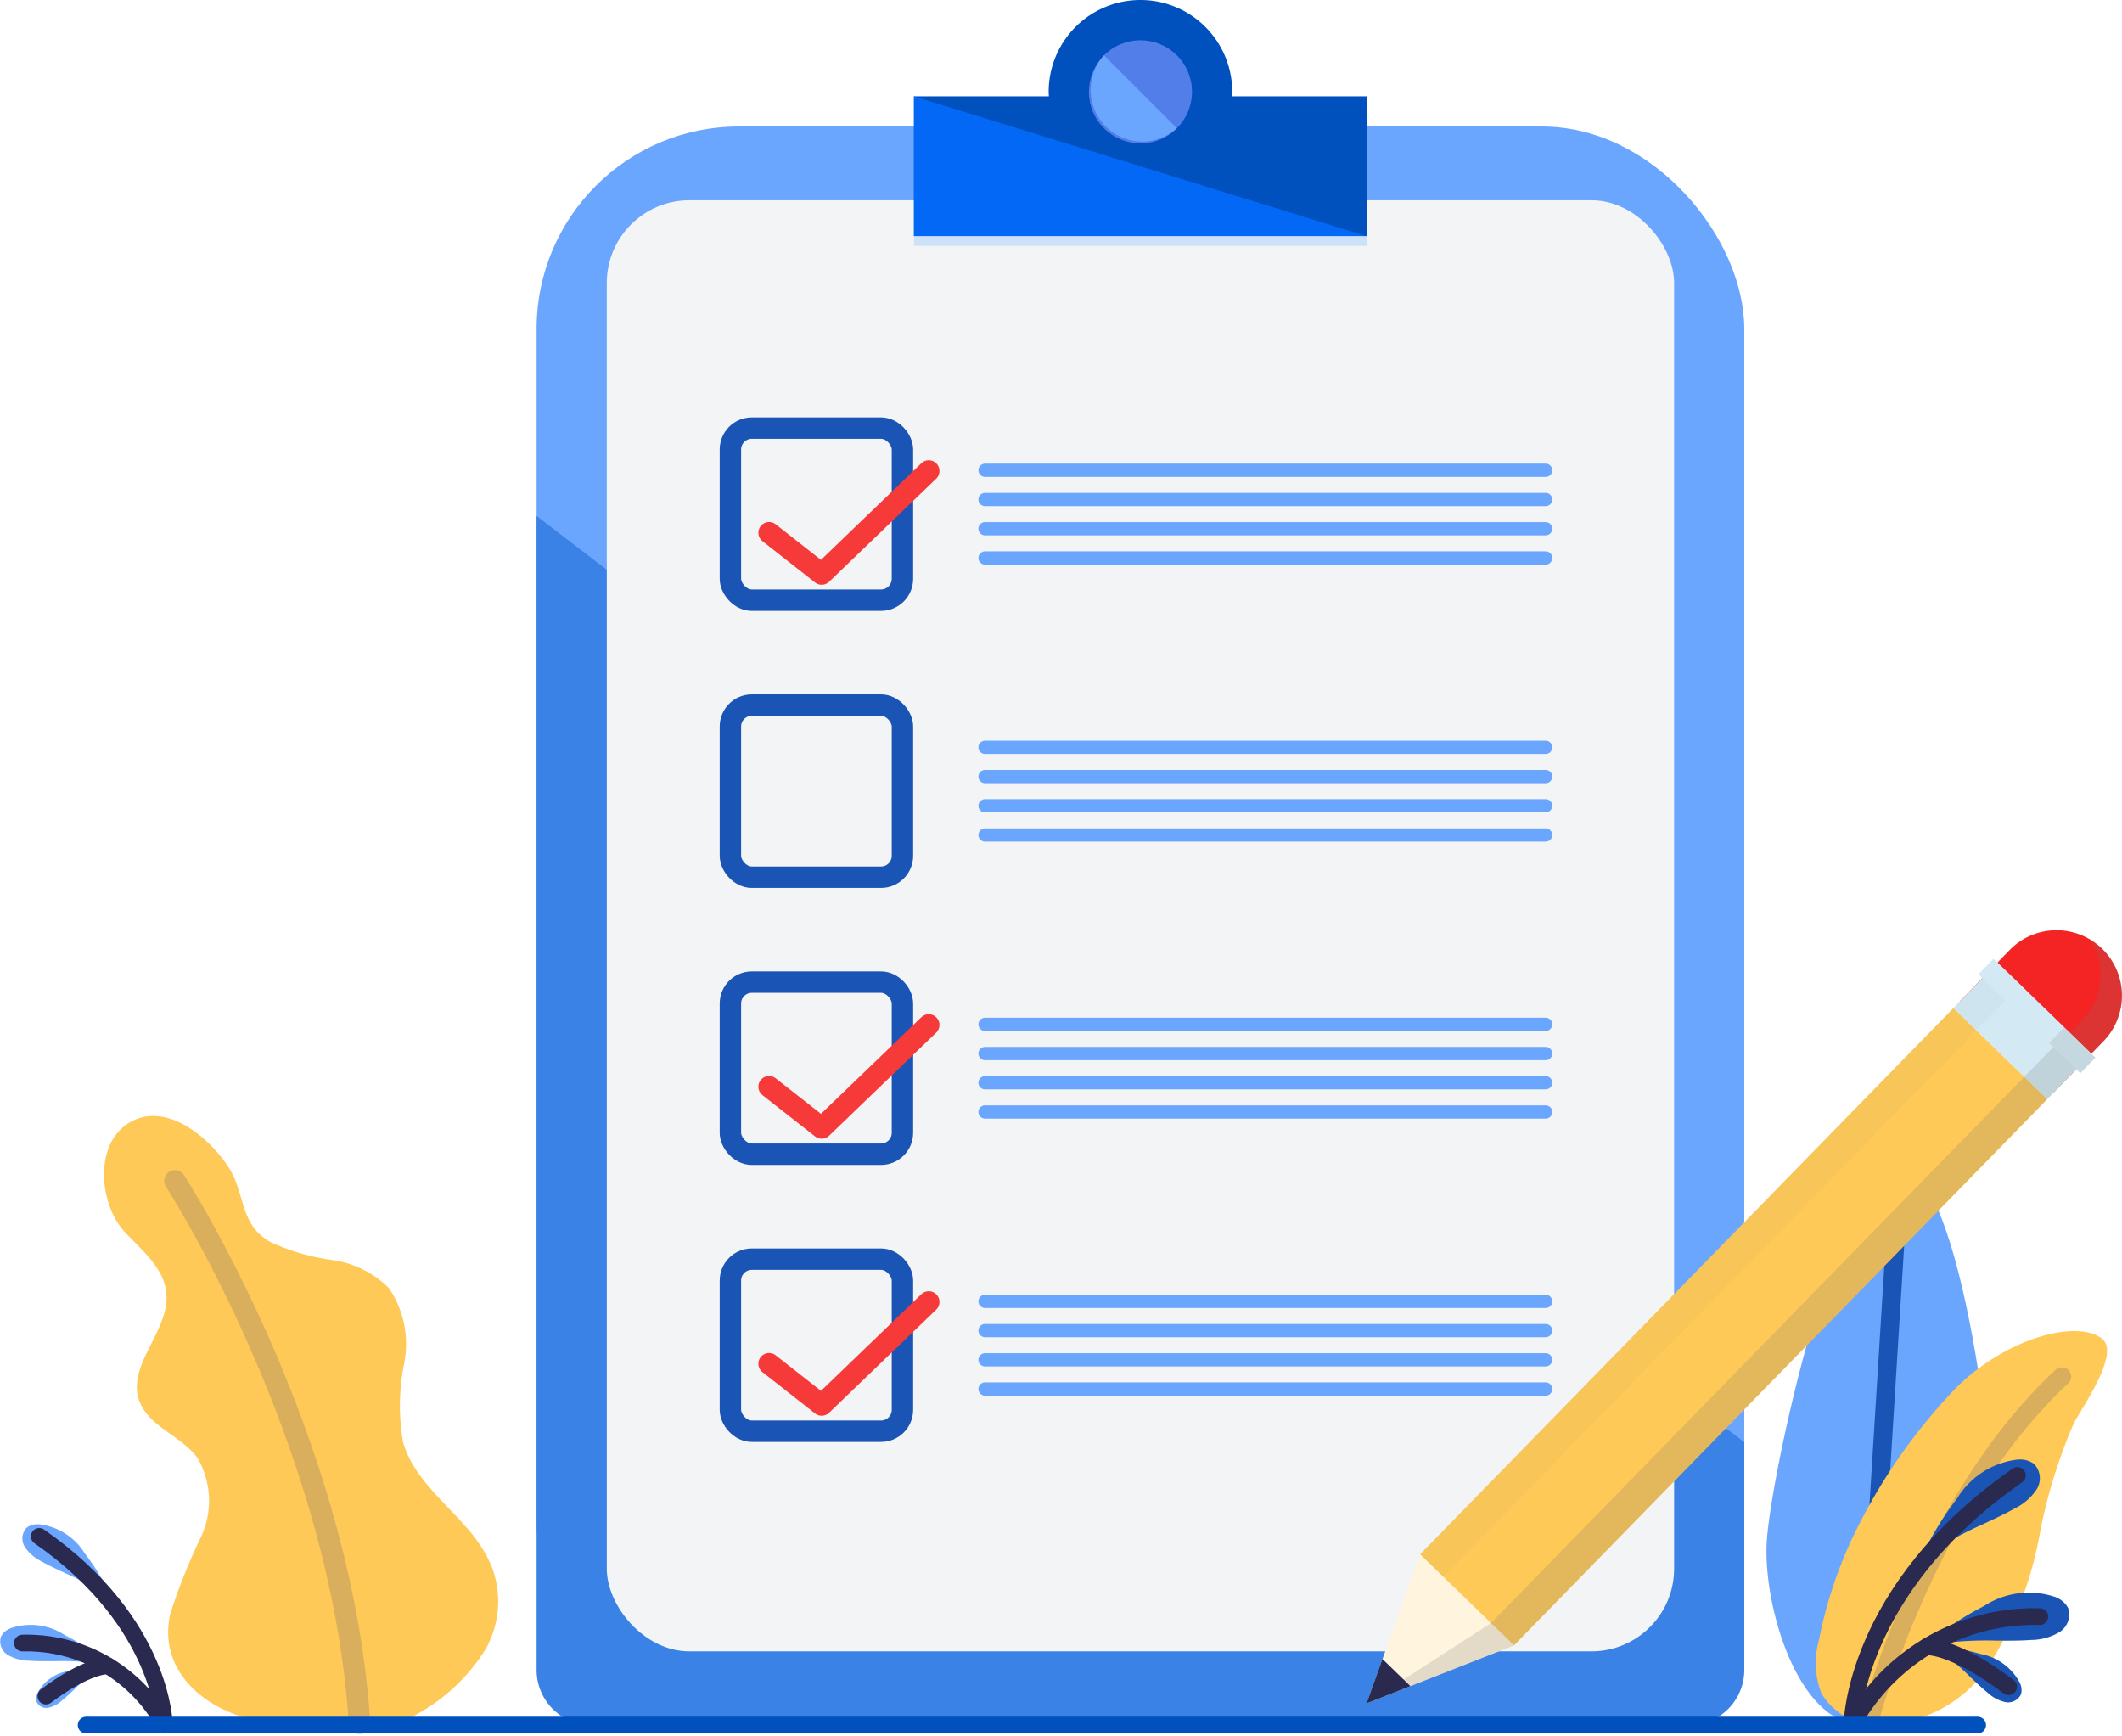 <svg xmlns="http://www.w3.org/2000/svg" xmlns:xlink="http://www.w3.org/1999/xlink" width="99.093" height="81.067" viewBox="0 0 99.093 81.067">
  <defs>
    <filter id="Path_1470" x="35.211" y="20.281" width="8.862" height="7.02" filterUnits="userSpaceOnUse">
      <feOffset dy="1" input="SourceAlpha"/>
      <feGaussianBlur result="blur"/>
      <feFlood flood-color="#f3f4f6"/>
      <feComposite operator="in" in2="blur"/>
      <feComposite in="SourceGraphic"/>
    </filter>
    <filter id="Path_1480" x="35.211" y="46.15" width="8.862" height="7.02" filterUnits="userSpaceOnUse">
      <feOffset dy="1" input="SourceAlpha"/>
      <feGaussianBlur result="blur-2"/>
      <feFlood flood-color="#f3f4f6"/>
      <feComposite operator="in" in2="blur-2"/>
      <feComposite in="SourceGraphic"/>
    </filter>
    <filter id="Path_1485" x="35.211" y="59.085" width="8.862" height="7.02" filterUnits="userSpaceOnUse">
      <feOffset dy="1" input="SourceAlpha"/>
      <feGaussianBlur result="blur-3"/>
      <feFlood flood-color="#f3f4f6"/>
      <feComposite operator="in" in2="blur-3"/>
      <feComposite in="SourceGraphic"/>
    </filter>
  </defs>
  <g id="attendance" transform="translate(-5.193)">
    <g id="Group_1916" data-name="Group 1916" transform="translate(87.683 54.485)">
      <g id="Group_1914" data-name="Group 1914" transform="translate(0)">
        <path id="Path_1448" data-name="Path 1448" d="M314.723,319.141c-.149,2.949-3.358,8.1-6.307,7.956s-4.521-5.545-4.373-8.494,3.289-17.707,6.238-17.558S314.871,316.192,314.723,319.141Z" transform="translate(-304.034 -301.044)" fill="#6aa5fe"/>
        <line id="Line_78" data-name="Line 78" x1="1.487" y2="23.899" transform="translate(4.619 1.918)" fill="none" stroke="#1a55b5" stroke-linecap="round" stroke-linejoin="round" stroke-width="0.867"/>
        <path id="Path_1449" data-name="Path 1449" d="M314.124,338.961a20.5,20.5,0,0,0-1.492,4.636,3.885,3.885,0,0,0,.115,2.45,2.931,2.931,0,0,0,2.2,1.437,6.108,6.108,0,0,0,5.669-2.795,17.4,17.4,0,0,0,2.352-6.189,24.628,24.628,0,0,1,1.555-5.016c.325-.68,2.228-3.3,1.328-3.986-1.231-.967-4.794.085-7.078,2.577A26.612,26.612,0,0,0,314.124,338.961Z" transform="translate(-310.185 -321.478)" fill="#ffc957"/>
        <path id="Path_1450" data-name="Path 1450" d="M321.486,353.158s2.647-10.3,9.036-16.212" transform="translate(-316.725 -327.153)" fill="none" stroke="rgba(68,68,114,0.2)" stroke-linecap="round" stroke-linejoin="round" stroke-width="0.867"/>
      </g>
      <g id="Group_1915" data-name="Group 1915" transform="translate(3.991 13.658)">
        <path id="Path_1451" data-name="Path 1451" d="M360.545,352.511a2.591,2.591,0,0,1-1.037.9c-.475.268-.981.5-1.471.731a16.926,16.926,0,0,0-1.877.971,6.334,6.334,0,0,0-1.151.917,14.571,14.571,0,0,1,1.825-3.1,3.826,3.826,0,0,1,2.848-1.81h.067a1.075,1.075,0,0,1,.685.218A.975.975,0,0,1,360.545,352.511Z" transform="translate(-351.916 -351.116)" fill="#1a55b5"/>
        <path id="Path_1452" data-name="Path 1452" d="M361.869,375.7a2.594,2.594,0,0,1-1.322.37c-.544.039-1.1.035-1.642.031a16.841,16.841,0,0,0-2.112.074,6.316,6.316,0,0,0-1.433.336,14.588,14.588,0,0,1,2.978-2.024,3.826,3.826,0,0,1,3.348-.417l.06.029a1.076,1.076,0,0,1,.526.49A.976.976,0,0,1,361.869,375.7Z" transform="translate(-352.171 -367.639)" fill="#1a55b5"/>
        <path id="Path_1453" data-name="Path 1453" d="M360.33,385.612a1.775,1.775,0,0,1-.831-.436c-.289-.236-.564-.5-.831-.754a11.546,11.546,0,0,0-1.085-.953,4.337,4.337,0,0,0-.87-.5,9.951,9.951,0,0,1,2.43.389A2.614,2.614,0,0,1,361,384.716c.005.014.011.028.016.043a.734.734,0,0,1,.032.49A.667.667,0,0,1,360.33,385.612Z" transform="translate(-353.155 -374.277)" fill="#1a55b5"/>
        <path id="Path_1454" data-name="Path 1454" d="M343.67,365.518s.03-6.3,7.729-11.657" transform="translate(-343.67 -353.112)" fill="none" stroke="#2a294f" stroke-linecap="round" stroke-linejoin="round" stroke-width="0.78"/>
        <path id="Path_1455" data-name="Path 1455" d="M343.67,383.093a9.7,9.7,0,0,1,8.772-5.065" transform="translate(-343.67 -370.687)" fill="none" stroke="#2a294f" stroke-linecap="round" stroke-linejoin="round" stroke-width="0.78"/>
        <path id="Path_1456" data-name="Path 1456" d="M356.455,383.192s1.241-.091,3.832,1.864" transform="translate(-352.968 -374.442)" fill="none" stroke="#2a294f" stroke-linecap="round" stroke-linejoin="round" stroke-width="0.78"/>
      </g>
    </g>
    <g id="Group_1918" data-name="Group 1918" transform="translate(5.193 52.108)">
      <path id="Path_1458" data-name="Path 1458" d="M61.344,311.539c-1.112-1.282-2.519-2.389-2.963-4.007a9.966,9.966,0,0,1,.058-3.653,4.653,4.653,0,0,0-.707-3.506,4.641,4.641,0,0,0-2.664-1.322,9.847,9.847,0,0,1-2.895-.849c-1.423-.816-1.14-2.2-1.9-3.422-.857-1.366-2.852-3.109-4.562-2.2-1.811.961-1.524,3.878-.319,5.166.8.855,1.822,1.674,1.939,2.838.177,1.752-1.831,3.33-1.278,5,.408,1.235,1.965,1.66,2.733,2.709a3.988,3.988,0,0,1,.16,3.7,28.192,28.192,0,0,0-1.432,3.578c-.57,2.571,1.447,4.347,3.745,4.921a32.032,32.032,0,0,0,6.667.278,8.713,8.713,0,0,0,4.321-3.557,4.523,4.523,0,0,0,.245-3.927A6.55,6.55,0,0,0,61.344,311.539Z" transform="translate(-39.564 -292.328)" fill="#ffc957"/>
      <path id="Path_1459" data-name="Path 1459" d="M56.568,303.413s7.777,12.013,8.623,25.352" transform="translate(-48.4 -300.389)" fill="none" stroke="rgba(68,68,114,0.2)" stroke-linecap="round" stroke-linejoin="round" stroke-width="1"/>
      <g id="Group_1917" data-name="Group 1917" transform="translate(0 19.061)">
        <path id="Path_1460" data-name="Path 1460" d="M30.661,362.373a.812.812,0,0,1,.518-.165h.05a2.892,2.892,0,0,1,2.154,1.368,11.018,11.018,0,0,1,1.38,2.347,4.792,4.792,0,0,0-.871-.694,12.792,12.792,0,0,0-1.42-.734c-.37-.172-.753-.35-1.112-.552a1.959,1.959,0,0,1-.784-.681A.738.738,0,0,1,30.661,362.373Z" transform="translate(-29.42 -362.207)" fill="#6aa5fe"/>
        <path id="Path_1461" data-name="Path 1461" d="M26.669,379.953a.813.813,0,0,1,.4-.37l.045-.022a2.892,2.892,0,0,1,2.532.315,11.035,11.035,0,0,1,2.252,1.531,4.793,4.793,0,0,0-1.084-.254,12.755,12.755,0,0,0-1.6-.056c-.408,0-.83.006-1.241-.023a1.961,1.961,0,0,1-1-.28A.739.739,0,0,1,26.669,379.953Z" transform="translate(-26.625 -374.701)" fill="#6aa5fe"/>
        <path id="Path_1462" data-name="Path 1462" d="M32.839,388.015a.556.556,0,0,1,.024-.37c0-.011.008-.022.012-.032a1.975,1.975,0,0,1,1.407-1.03,7.525,7.525,0,0,1,1.837-.294,3.258,3.258,0,0,0-.658.381,8.774,8.774,0,0,0-.821.721c-.2.193-.41.392-.628.57a1.339,1.339,0,0,1-.628.329A.5.5,0,0,1,32.839,388.015Z" transform="translate(-31.128 -379.72)" fill="#6aa5fe"/>
        <path id="Path_1463" data-name="Path 1463" d="M39.2,373.1s-.023-4.767-5.844-8.814" transform="translate(-31.523 -363.717)" fill="none" stroke="#2a294f" stroke-linecap="round" stroke-linejoin="round" stroke-width="0.78"/>
        <path id="Path_1464" data-name="Path 1464" d="M37.1,386.385a7.334,7.334,0,0,0-6.633-3.83" transform="translate(-29.42 -377.005)" fill="none" stroke="#2a294f" stroke-linecap="round" stroke-linejoin="round" stroke-width="0.78"/>
        <path id="Path_1465" data-name="Path 1465" d="M37.392,386.461s-.938-.068-2.9,1.41" transform="translate(-32.348 -379.845)" fill="none" stroke="#2a294f" stroke-linecap="round" stroke-linejoin="round" stroke-width="0.78"/>
      </g>
    </g>
    <g id="Group_1920" data-name="Group 1920" transform="translate(30.251)">
      <rect id="Rectangle_1554" data-name="Rectangle 1554" width="56.396" height="74.642" rx="9.449" transform="translate(0 5.907)" fill="#6aa5fe"/>
      <path id="Path_1466" data-name="Path 1466" d="M86.131,189.31v53.885a2.573,2.573,0,0,0,2.574,2.574h51.249a2.574,2.574,0,0,0,2.574-2.574V232.56Z" transform="translate(-86.131 -165.219)" fill="#3a82e5"/>
      <rect id="Rectangle_1555" data-name="Rectangle 1555" width="49.843" height="67.755" rx="3.862" transform="translate(3.277 9.351)" fill="#f3f4f6"/>
      <g id="Group_1919" data-name="Group 1919" transform="translate(17.622)">
        <path id="Path_1467" data-name="Path 1467" d="M165.681,105.358c0-.07.011-.14.011-.211a4.286,4.286,0,1,0-8.572,0c0,.071.007.141.011.211h-6.3v6.534h21.152v-6.534Z" transform="translate(-150.83 -100.861)" fill="#0050be"/>
        <path id="Path_1468" data-name="Path 1468" d="M150.83,117.372v6.533h21.152Z" transform="translate(-150.83 -112.875)" fill="#0268f5"/>
        <circle id="Ellipse_340" data-name="Ellipse 340" cx="2.407" cy="2.407" r="2.407" transform="translate(7.429 2.991) rotate(-22.628)" fill="#527ee9"/>
        <path id="Path_1469" data-name="Path 1469" d="M181.529,110.349a2.407,2.407,0,0,0,3.4,3.4Z" transform="translate(-172.654 -107.765)" fill="#6aa5fe"/>
        <rect id="Rectangle_1556" data-name="Rectangle 1556" width="21.152" height="0.45" transform="translate(0 11.031)" fill="#cde1f9"/>
      </g>
    </g>
    <g id="Group_1929" data-name="Group 1929" transform="translate(39.301 19.989)">
      <g id="Group_1922" data-name="Group 1922" transform="translate(0)">
        <rect id="Rectangle_1557" data-name="Rectangle 1557" width="8.034" height="8.034" rx="1" fill="none" stroke="#1a55b5" stroke-miterlimit="10" stroke-width="1"/>
        <g transform="matrix(1, 0, 0, 1, -34.11, -19.99)" filter="url(#Path_1470)">
          <path id="Path_1470-2" data-name="Path 1470" d="M125.926,181.126l2.457,1.929,5-4.813" transform="translate(-90.01 -157.25)" fill="none" stroke="#f63a3a" stroke-linecap="round" stroke-linejoin="round" stroke-miterlimit="10" stroke-width="1"/>
        </g>
        <g id="Group_1921" data-name="Group 1921" transform="translate(11.582 1.662)">
          <path id="Path_1471" data-name="Path 1471" d="M188.256,181.293h-26.18a.309.309,0,0,1-.309-.309h0a.309.309,0,0,1,.309-.309h26.18a.309.309,0,0,1,.309.309h0A.309.309,0,0,1,188.256,181.293Z" transform="translate(-161.767 -180.675)" fill="#6aa5fe"/>
          <path id="Path_1472" data-name="Path 1472" d="M188.256,186.293h-26.18a.309.309,0,0,1-.309-.309h0a.309.309,0,0,1,.309-.309h26.18a.309.309,0,0,1,.309.309h0A.309.309,0,0,1,188.256,186.293Z" transform="translate(-161.767 -184.311)" fill="#6aa5fe"/>
          <path id="Path_1473" data-name="Path 1473" d="M188.256,191.293h-26.18a.309.309,0,0,1-.309-.309h0a.309.309,0,0,1,.309-.309h26.18a.309.309,0,0,1,.309.309h0A.309.309,0,0,1,188.256,191.293Z" transform="translate(-161.767 -187.947)" fill="#6aa5fe"/>
          <path id="Path_1474" data-name="Path 1474" d="M188.256,196.294h-26.18a.309.309,0,0,1-.309-.309h0a.309.309,0,0,1,.309-.309h26.18a.309.309,0,0,1,.309.309h0A.309.309,0,0,1,188.256,196.294Z" transform="translate(-161.767 -191.583)" fill="#6aa5fe"/>
        </g>
      </g>
      <g id="Group_1924" data-name="Group 1924" transform="translate(0 12.935)">
        <rect id="Rectangle_1558" data-name="Rectangle 1558" width="8.034" height="8.035" rx="1" fill="none" stroke="#1a55b5" stroke-miterlimit="10" stroke-width="1"/>
        <g id="Group_1923" data-name="Group 1923" transform="translate(11.582 1.662)">
          <path id="Path_1476" data-name="Path 1476" d="M188.256,228.711h-26.18a.309.309,0,0,1-.309-.309h0a.309.309,0,0,1,.309-.309h26.18a.309.309,0,0,1,.309.309h0A.309.309,0,0,1,188.256,228.711Z" transform="translate(-161.767 -228.093)" fill="#6aa5fe"/>
          <path id="Path_1477" data-name="Path 1477" d="M188.256,233.712h-26.18a.309.309,0,0,1-.309-.309h0a.309.309,0,0,1,.309-.309h26.18a.309.309,0,0,1,.309.309h0A.309.309,0,0,1,188.256,233.712Z" transform="translate(-161.767 -231.729)" fill="#6aa5fe"/>
          <path id="Path_1478" data-name="Path 1478" d="M188.256,238.712h-26.18a.309.309,0,0,1-.309-.309h0a.309.309,0,0,1,.309-.309h26.18a.309.309,0,0,1,.309.309h0A.309.309,0,0,1,188.256,238.712Z" transform="translate(-161.767 -235.365)" fill="#6aa5fe"/>
          <path id="Path_1479" data-name="Path 1479" d="M188.256,243.712h-26.18a.309.309,0,0,1-.309-.309h0a.309.309,0,0,1,.309-.309h26.18a.309.309,0,0,1,.309.309h0A.309.309,0,0,1,188.256,243.712Z" transform="translate(-161.767 -239.002)" fill="#6aa5fe"/>
        </g>
      </g>
      <g id="Group_1926" data-name="Group 1926" transform="translate(0 25.869)">
        <rect id="Rectangle_1559" data-name="Rectangle 1559" width="8.034" height="8.035" rx="1" fill="none" stroke="#1a55b5" stroke-miterlimit="10" stroke-width="1"/>
        <g transform="matrix(1, 0, 0, 1, -34.11, -45.86)" filter="url(#Path_1480)">
          <path id="Path_1480-2" data-name="Path 1480" d="M125.926,275.963l2.457,1.929,5-4.813" transform="translate(-90.01 -226.22)" fill="none" stroke="#f63a3a" stroke-linecap="round" stroke-linejoin="round" stroke-miterlimit="10" stroke-width="1"/>
        </g>
        <g id="Group_1925" data-name="Group 1925" transform="translate(11.582 1.662)">
          <path id="Path_1481" data-name="Path 1481" d="M188.256,276.13h-26.18a.309.309,0,0,1-.309-.309h0a.309.309,0,0,1,.309-.309h26.18a.309.309,0,0,1,.309.309h0A.309.309,0,0,1,188.256,276.13Z" transform="translate(-161.767 -275.511)" fill="#6aa5fe"/>
          <path id="Path_1482" data-name="Path 1482" d="M188.256,281.13h-26.18a.309.309,0,0,1-.309-.309h0a.309.309,0,0,1,.309-.309h26.18a.309.309,0,0,1,.309.309h0A.309.309,0,0,1,188.256,281.13Z" transform="translate(-161.767 -279.148)" fill="#6aa5fe"/>
          <path id="Path_1483" data-name="Path 1483" d="M188.256,286.13h-26.18a.309.309,0,0,1-.309-.309h0a.309.309,0,0,1,.309-.309h26.18a.309.309,0,0,1,.309.309h0A.309.309,0,0,1,188.256,286.13Z" transform="translate(-161.767 -282.784)" fill="#6aa5fe"/>
          <path id="Path_1484" data-name="Path 1484" d="M188.256,291.13h-26.18a.309.309,0,0,1-.309-.309h0a.309.309,0,0,1,.309-.309h26.18a.309.309,0,0,1,.309.309h0A.309.309,0,0,1,188.256,291.13Z" transform="translate(-161.767 -286.42)" fill="#6aa5fe"/>
        </g>
      </g>
      <g id="Group_1928" data-name="Group 1928" transform="translate(0 38.804)">
        <rect id="Rectangle_1560" data-name="Rectangle 1560" width="8.034" height="8.034" rx="1" fill="none" stroke="#1a55b5" stroke-miterlimit="10" stroke-width="1"/>
        <g transform="matrix(1, 0, 0, 1, -34.11, -58.79)" filter="url(#Path_1485)">
          <path id="Path_1485-2" data-name="Path 1485" d="M125.926,323.382l2.457,1.929,5-4.813" transform="translate(-90.01 -260.71)" fill="none" stroke="#f63a3a" stroke-linecap="round" stroke-linejoin="round" stroke-miterlimit="10" stroke-width="1"/>
        </g>
        <g id="Group_1927" data-name="Group 1927" transform="translate(11.582 1.662)">
          <path id="Path_1486" data-name="Path 1486" d="M188.256,323.548h-26.18a.309.309,0,0,1-.309-.309h0a.309.309,0,0,1,.309-.309h26.18a.309.309,0,0,1,.309.309h0A.309.309,0,0,1,188.256,323.548Z" transform="translate(-161.767 -322.93)" fill="#6aa5fe"/>
          <path id="Path_1487" data-name="Path 1487" d="M188.256,328.549h-26.18a.309.309,0,0,1-.309-.309h0a.309.309,0,0,1,.309-.309h26.18a.309.309,0,0,1,.309.309h0A.309.309,0,0,1,188.256,328.549Z" transform="translate(-161.767 -326.566)" fill="#6aa5fe"/>
          <path id="Path_1488" data-name="Path 1488" d="M188.256,333.549h-26.18a.309.309,0,0,1-.309-.309h0a.309.309,0,0,1,.309-.309h26.18a.309.309,0,0,1,.309.309h0A.309.309,0,0,1,188.256,333.549Z" transform="translate(-161.767 -330.202)" fill="#6aa5fe"/>
          <path id="Path_1489" data-name="Path 1489" d="M188.256,338.549h-26.18a.309.309,0,0,1-.309-.309h0a.309.309,0,0,1,.309-.309h26.18a.309.309,0,0,1,.309.309h0A.309.309,0,0,1,188.256,338.549Z" transform="translate(-161.767 -333.839)" fill="#6aa5fe"/>
        </g>
      </g>
    </g>
    <line id="Line_79" data-name="Line 79" x2="88.33" transform="translate(9.215 80.548)" fill="none" stroke="#0050be" stroke-linecap="round" stroke-linejoin="round" stroke-width="0.78"/>
    <g id="Group_1930" data-name="Group 1930" transform="translate(69.009 43.436)">
      <path id="Path_1490" data-name="Path 1490" d="M339.4,253.95l-2.34,2.411-4.383-4.254,2.34-2.411a3.054,3.054,0,0,1,4.318-.064h0A3.054,3.054,0,0,1,339.4,253.95Z" transform="translate(-304.989 -248.77)" fill="#f52424"/>
      <path id="Path_1491" data-name="Path 1491" d="M347.429,254.143l-2.34,2.41,1,.969,2.34-2.411a3.052,3.052,0,0,0-.62-4.745A3.054,3.054,0,0,1,347.429,254.143Z" transform="translate(-314.012 -249.931)" fill="#777470" opacity="0.2"/>
      <path id="Path_1492" data-name="Path 1492" d="M269.611,266.335,244.7,291.844l-4.383-4.253,24.909-25.509Z" transform="translate(-237.82 -258.45)" fill="#ffc957"/>
      <path id="Path_1493" data-name="Path 1493" d="M231.159,362.557l6.881-2.705-4.383-4.253Z" transform="translate(-231.159 -326.458)" fill="#fff4dd"/>
      <path id="Path_1494" data-name="Path 1494" d="M231.159,371.124l6.881-2.705-1.072-1.04Z" transform="translate(-231.159 -335.024)" fill="#777470" opacity="0.2"/>
      <path id="Path_1495" data-name="Path 1495" d="M231.9,373.512l-.744,2.073,2.049-.806Z" transform="translate(-231.159 -339.485)" fill="#2a294f"/>
      <rect id="Rectangle_1561" data-name="Rectangle 1561" width="2.95" height="6.107" transform="translate(27.408 3.631) rotate(-45.856)" fill="#d3eaf5"/>
      <rect id="Rectangle_1562" data-name="Rectangle 1562" width="1.009" height="6.63" transform="matrix(0.696, -0.718, 0.718, 0.696, 28.573, 2.056)" fill="#d3eaf5"/>
      <path id="Path_1496" data-name="Path 1496" d="M279.789,269.794l-26.262,26.9-1.072-1.04,26.262-26.9Z" transform="translate(-246.646 -263.303)" fill="#777470" opacity="0.2"/>
      <path id="Path_1497" data-name="Path 1497" d="M267.652,258.015l-26.262,26.9-1.072-1.04,26.262-26.9Z" transform="translate(-237.82 -254.736)" fill="#777470" opacity="0.05"/>
      <rect id="Rectangle_1563" data-name="Rectangle 1563" width="1.009" height="2.027" transform="matrix(0.696, -0.718, 0.718, 0.696, 31.876, 5.262)" fill="#777470" opacity="0.15"/>
    </g>
  </g>
</svg>

